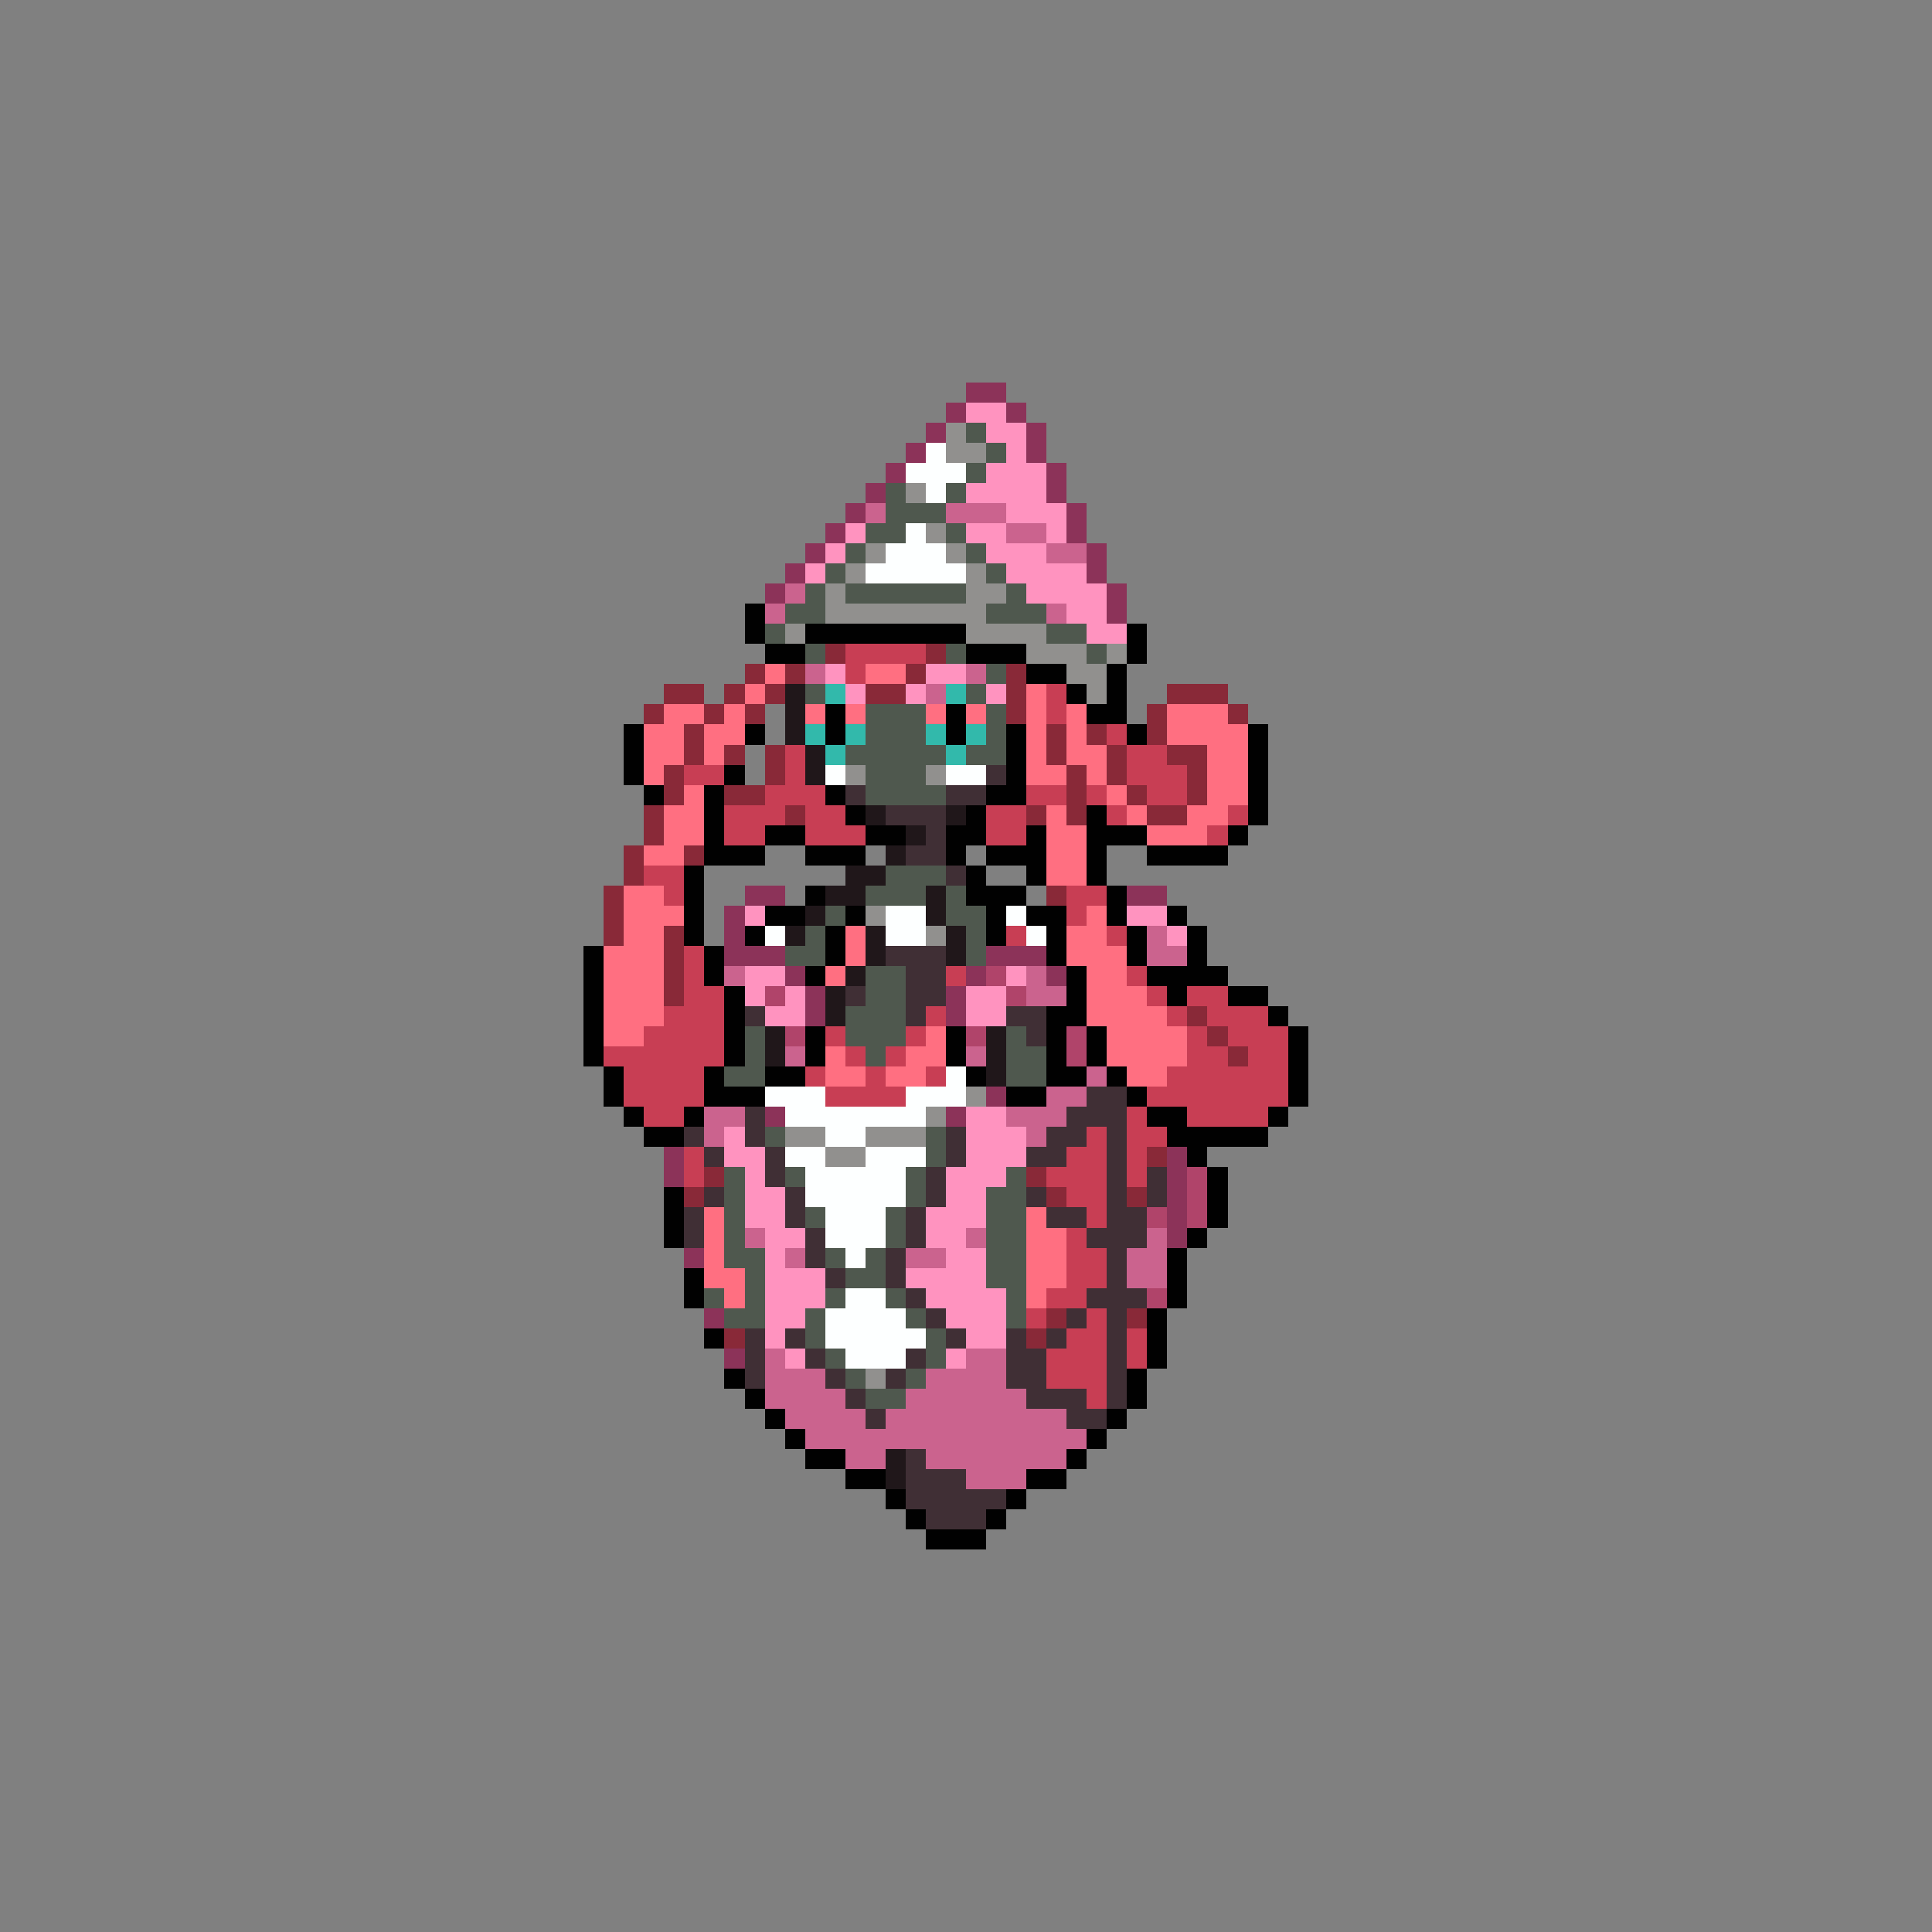 <svg xmlns="http://www.w3.org/2000/svg" viewBox="0 -0.5 96 96" shape-rendering="crispEdges">
<rect x="0" y="-0.5" width="96" height="96" fill="#808080" stroke="none"/>
<path stroke="#8c3359" d="M48 19h2M47 20h1M50 20h1M46 21h1M51 21h1M45 22h1M51 22h1M44 23h1M52 23h1M43 24h1M52 24h1M42 25h1M53 25h1M41 26h1M53 26h1M40 27h1M54 27h1M39 28h1M54 28h1M38 29h1M55 29h1M55 30h1M37 44h2M56 44h2M36 45h1M36 46h1M36 47h3M49 47h3M39 48h1M48 48h1M52 48h1M40 49h1M47 49h1M40 50h1M47 50h1M49 54h1M38 55h1M47 55h1M33 57h1M58 57h1M33 58h1M58 58h1M58 59h1M58 60h1M58 61h1M34 62h1M35 65h1M36 67h1" />
<path stroke="#ff93bf" d="M48 20h2M49 21h2M50 22h1M49 23h3M48 24h4M50 25h3M42 26h1M48 26h2M52 26h1M41 27h1M49 27h3M40 28h1M50 28h4M51 29h4M53 30h2M54 31h2M41 33h1M46 33h2M42 34h1M45 34h1M49 34h1M37 45h1M56 45h2M58 46h1M37 48h2M50 48h1M37 49h1M39 49h1M48 49h2M38 50h2M48 50h2M48 55h2M36 56h1M48 56h3M36 57h2M48 57h3M37 58h1M47 58h3M37 59h2M47 59h2M37 60h2M46 60h3M38 61h2M46 61h2M38 62h1M47 62h2M38 63h3M45 63h4M38 64h3M46 64h4M38 65h2M47 65h3M38 66h1M48 66h2M39 67h1M47 67h1" />
<path stroke="#91908e" d="M47 21h1M47 22h2M45 24h1M46 26h1M43 27h1M47 27h1M42 28h1M48 28h1M41 29h1M48 29h2M41 30h8M39 31h1M48 31h4M51 32h3M55 32h1M53 33h2M54 34h1M42 38h1M46 38h1M43 45h1M46 46h1M48 54h1M46 55h1M39 56h2M43 56h3M41 57h2M43 68h1" />
<path stroke="#4f584e" d="M48 21h1M49 22h1M48 23h1M44 24h1M47 24h1M44 25h3M43 26h2M47 26h1M42 27h1M48 27h1M41 28h1M49 28h1M40 29h1M42 29h6M50 29h1M39 30h2M49 30h3M38 31h1M52 31h2M40 32h1M47 32h1M54 32h1M49 33h1M40 34h1M48 34h1M43 35h3M49 35h1M43 36h3M49 36h1M42 37h5M48 37h2M43 38h3M43 39h4M44 43h3M43 44h3M47 44h1M41 45h1M47 45h2M40 46h1M48 46h1M39 47h2M48 47h1M43 48h2M43 49h2M42 50h3M37 51h1M42 51h3M50 51h1M37 52h1M43 52h1M50 52h2M36 53h2M50 53h2M38 56h1M46 56h1M46 57h1M36 58h1M39 58h1M45 58h1M50 58h1M36 59h1M45 59h1M49 59h2M36 60h1M40 60h1M44 60h1M49 60h2M36 61h1M44 61h1M49 61h2M36 62h2M41 62h1M43 62h1M49 62h2M37 63h1M42 63h2M49 63h2M35 64h1M37 64h1M41 64h1M44 64h1M50 64h1M36 65h2M40 65h1M45 65h1M50 65h1M40 66h1M46 66h1M41 67h1M46 67h1M42 68h1M45 68h1M43 69h2" />
<path stroke="#fdffff" d="M46 22h1M45 23h3M46 24h1M45 26h1M44 27h3M43 28h5M41 38h1M47 38h2M44 45h2M50 45h1M38 46h1M44 46h2M51 46h1M47 53h1M38 54h3M45 54h3M39 55h7M41 56h2M39 57h2M43 57h3M40 58h5M40 59h5M41 60h3M41 61h3M42 62h1M42 64h2M41 65h4M41 66h5M42 67h3" />
<path stroke="#cb638e" d="M43 25h1M47 25h3M50 26h2M52 27h2M39 29h1M38 30h1M52 30h1M40 33h1M48 33h1M46 34h1M57 46h1M57 47h2M36 48h1M51 48h1M51 49h2M39 52h1M48 52h1M54 53h1M52 54h2M35 55h2M50 55h3M35 56h1M51 56h1M37 61h1M48 61h1M57 61h1M39 62h1M45 62h2M56 62h2M56 63h2M38 67h1M48 67h2M38 68h3M46 68h4M38 69h4M45 69h6M39 70h4M44 70h9M40 71h14M42 72h2M46 72h7M48 73h3" />
<path stroke="#010101" d="M37 30h1M37 31h1M40 31h8M56 31h1M38 32h2M48 32h3M56 32h1M51 33h2M55 33h1M53 34h1M55 34h1M41 35h1M47 35h1M54 35h2M31 36h1M37 36h1M41 36h1M47 36h1M50 36h1M56 36h1M62 36h1M31 37h1M50 37h1M62 37h1M31 38h1M36 38h1M50 38h1M62 38h1M32 39h1M35 39h1M41 39h1M49 39h2M62 39h1M35 40h1M42 40h1M48 40h1M54 40h1M62 40h1M35 41h1M38 41h2M43 41h2M47 41h2M51 41h1M54 41h3M61 41h1M35 42h3M40 42h3M47 42h1M49 42h3M54 42h1M57 42h4M34 43h1M48 43h1M51 43h1M54 43h1M34 44h1M40 44h1M48 44h3M55 44h1M34 45h1M38 45h2M42 45h1M49 45h1M51 45h2M55 45h1M58 45h1M34 46h1M37 46h1M41 46h1M49 46h1M52 46h1M56 46h1M59 46h1M29 47h1M35 47h1M41 47h1M52 47h1M56 47h1M59 47h1M29 48h1M35 48h1M40 48h1M53 48h1M57 48h4M29 49h1M36 49h1M53 49h1M58 49h1M61 49h2M29 50h1M36 50h1M52 50h2M63 50h1M29 51h1M36 51h1M40 51h1M47 51h1M52 51h1M54 51h1M64 51h1M29 52h1M36 52h1M40 52h1M47 52h1M52 52h1M54 52h1M64 52h1M30 53h1M35 53h1M38 53h2M48 53h1M52 53h2M55 53h1M64 53h1M30 54h1M35 54h3M50 54h2M56 54h1M64 54h1M31 55h1M34 55h1M57 55h2M63 55h1M32 56h2M58 56h5M59 57h1M60 58h1M33 59h1M60 59h1M33 60h1M60 60h1M33 61h1M59 61h1M58 62h1M34 63h1M58 63h1M34 64h1M58 64h1M57 65h1M35 66h1M57 66h1M57 67h1M36 68h1M56 68h1M37 69h1M56 69h1M38 70h1M55 70h1M39 71h1M54 71h1M40 72h2M53 72h1M42 73h2M51 73h2M44 74h1M50 74h1M45 75h1M49 75h1M46 76h3" />
<path stroke="#892938" d="M41 32h1M46 32h1M37 33h1M39 33h1M45 33h1M50 33h1M33 34h2M36 34h1M38 34h1M43 34h2M50 34h1M58 34h3M32 35h1M35 35h1M37 35h1M50 35h1M57 35h1M61 35h1M34 36h1M52 36h1M54 36h1M57 36h1M34 37h1M36 37h1M38 37h1M52 37h1M55 37h1M58 37h2M33 38h1M38 38h1M53 38h1M55 38h1M59 38h1M33 39h1M36 39h2M53 39h1M56 39h1M59 39h1M32 40h1M39 40h1M51 40h1M53 40h1M57 40h2M32 41h1M31 42h1M34 42h1M31 43h1M30 44h1M52 44h1M30 45h1M30 46h1M33 46h1M33 47h1M33 48h1M33 49h1M59 50h1M60 51h1M61 52h1M57 57h1M35 58h1M51 58h1M34 59h1M52 59h1M56 59h1M52 65h1M56 65h1M36 66h1M51 66h1" />
<path stroke="#c83e54" d="M42 32h4M42 33h1M52 34h1M52 35h1M55 36h1M39 37h1M56 37h2M34 38h2M39 38h1M56 38h3M38 39h3M51 39h2M54 39h1M57 39h2M36 40h3M40 40h2M49 40h2M55 40h1M61 40h1M36 41h2M40 41h3M49 41h2M60 41h1M32 43h2M33 44h1M53 44h2M53 45h1M50 46h1M55 46h1M34 47h1M34 48h1M47 48h1M56 48h1M34 49h2M57 49h1M59 49h2M33 50h3M46 50h1M58 50h1M60 50h3M32 51h4M41 51h1M45 51h1M59 51h1M61 51h3M30 52h6M42 52h1M44 52h1M59 52h2M62 52h2M31 53h4M40 53h1M43 53h1M46 53h1M58 53h6M31 54h4M41 54h4M57 54h7M32 55h2M56 55h1M59 55h4M54 56h1M56 56h2M34 57h1M53 57h2M56 57h1M34 58h1M52 58h3M56 58h1M53 59h2M54 60h1M53 61h1M53 62h2M53 63h2M52 64h2M51 65h1M54 65h1M53 66h2M56 66h1M52 67h3M56 67h1M52 68h3M54 69h1" />
<path stroke="#ff6f81" d="M38 33h1M43 33h2M37 34h1M51 34h1M33 35h2M36 35h1M40 35h1M42 35h1M46 35h1M48 35h1M51 35h1M53 35h1M58 35h3M32 36h2M35 36h2M51 36h1M53 36h1M58 36h4M32 37h2M35 37h1M51 37h1M53 37h2M60 37h2M32 38h1M51 38h2M54 38h1M60 38h2M34 39h1M55 39h1M60 39h2M33 40h2M52 40h1M56 40h1M59 40h2M33 41h2M52 41h2M57 41h3M32 42h2M52 42h2M52 43h2M31 44h2M31 45h3M54 45h1M31 46h2M42 46h1M53 46h2M30 47h3M42 47h1M53 47h3M30 48h3M41 48h1M54 48h2M30 49h3M54 49h3M30 50h3M54 50h4M30 51h2M46 51h1M55 51h4M41 52h1M45 52h2M55 52h4M41 53h2M44 53h2M56 53h2M35 60h1M51 60h1M35 61h1M51 61h2M35 62h1M51 62h2M35 63h2M51 63h2M36 64h1M51 64h1" />
<path stroke="#20171a" d="M39 34h1M39 35h1M39 36h1M40 37h1M40 38h1M43 40h1M47 40h1M45 41h1M44 42h1M42 43h2M41 44h2M46 44h1M40 45h1M46 45h1M39 46h1M43 46h1M47 46h1M43 47h1M47 47h1M42 48h1M41 49h1M41 50h1M38 51h1M49 51h1M38 52h1M49 52h1M49 53h1M44 72h1M44 73h1" />
<path stroke="#32b9ab" d="M41 34h1M47 34h1M40 36h1M42 36h1M46 36h1M48 36h1M41 37h1M47 37h1" />
<path stroke="#402f35" d="M49 38h1M42 39h1M47 39h2M44 40h3M46 41h1M45 42h2M47 43h1M44 47h3M45 48h2M42 49h1M45 49h2M37 50h1M45 50h1M50 50h2M51 51h1M54 54h2M37 55h1M53 55h3M34 56h1M37 56h1M47 56h1M52 56h2M55 56h1M35 57h1M38 57h1M47 57h1M51 57h2M55 57h1M38 58h1M46 58h1M55 58h1M57 58h1M35 59h1M39 59h1M46 59h1M51 59h1M55 59h1M57 59h1M34 60h1M39 60h1M45 60h1M52 60h2M55 60h2M34 61h1M40 61h1M45 61h1M54 61h3M40 62h1M44 62h1M55 62h1M41 63h1M44 63h1M55 63h1M45 64h1M54 64h3M46 65h1M53 65h1M55 65h1M37 66h1M39 66h1M47 66h1M50 66h1M52 66h1M55 66h1M37 67h1M40 67h1M45 67h1M50 67h2M55 67h1M37 68h1M41 68h1M44 68h1M50 68h2M55 68h1M42 69h1M51 69h3M55 69h1M43 70h1M53 70h2M45 72h1M45 73h3M45 74h5M46 75h3" />
<path stroke="#b0446a" d="M49 48h1M38 49h1M50 49h1M39 51h1M48 51h1M53 51h1M53 52h1M59 58h1M59 59h1M57 60h1M59 60h1M57 64h1" />
</svg>